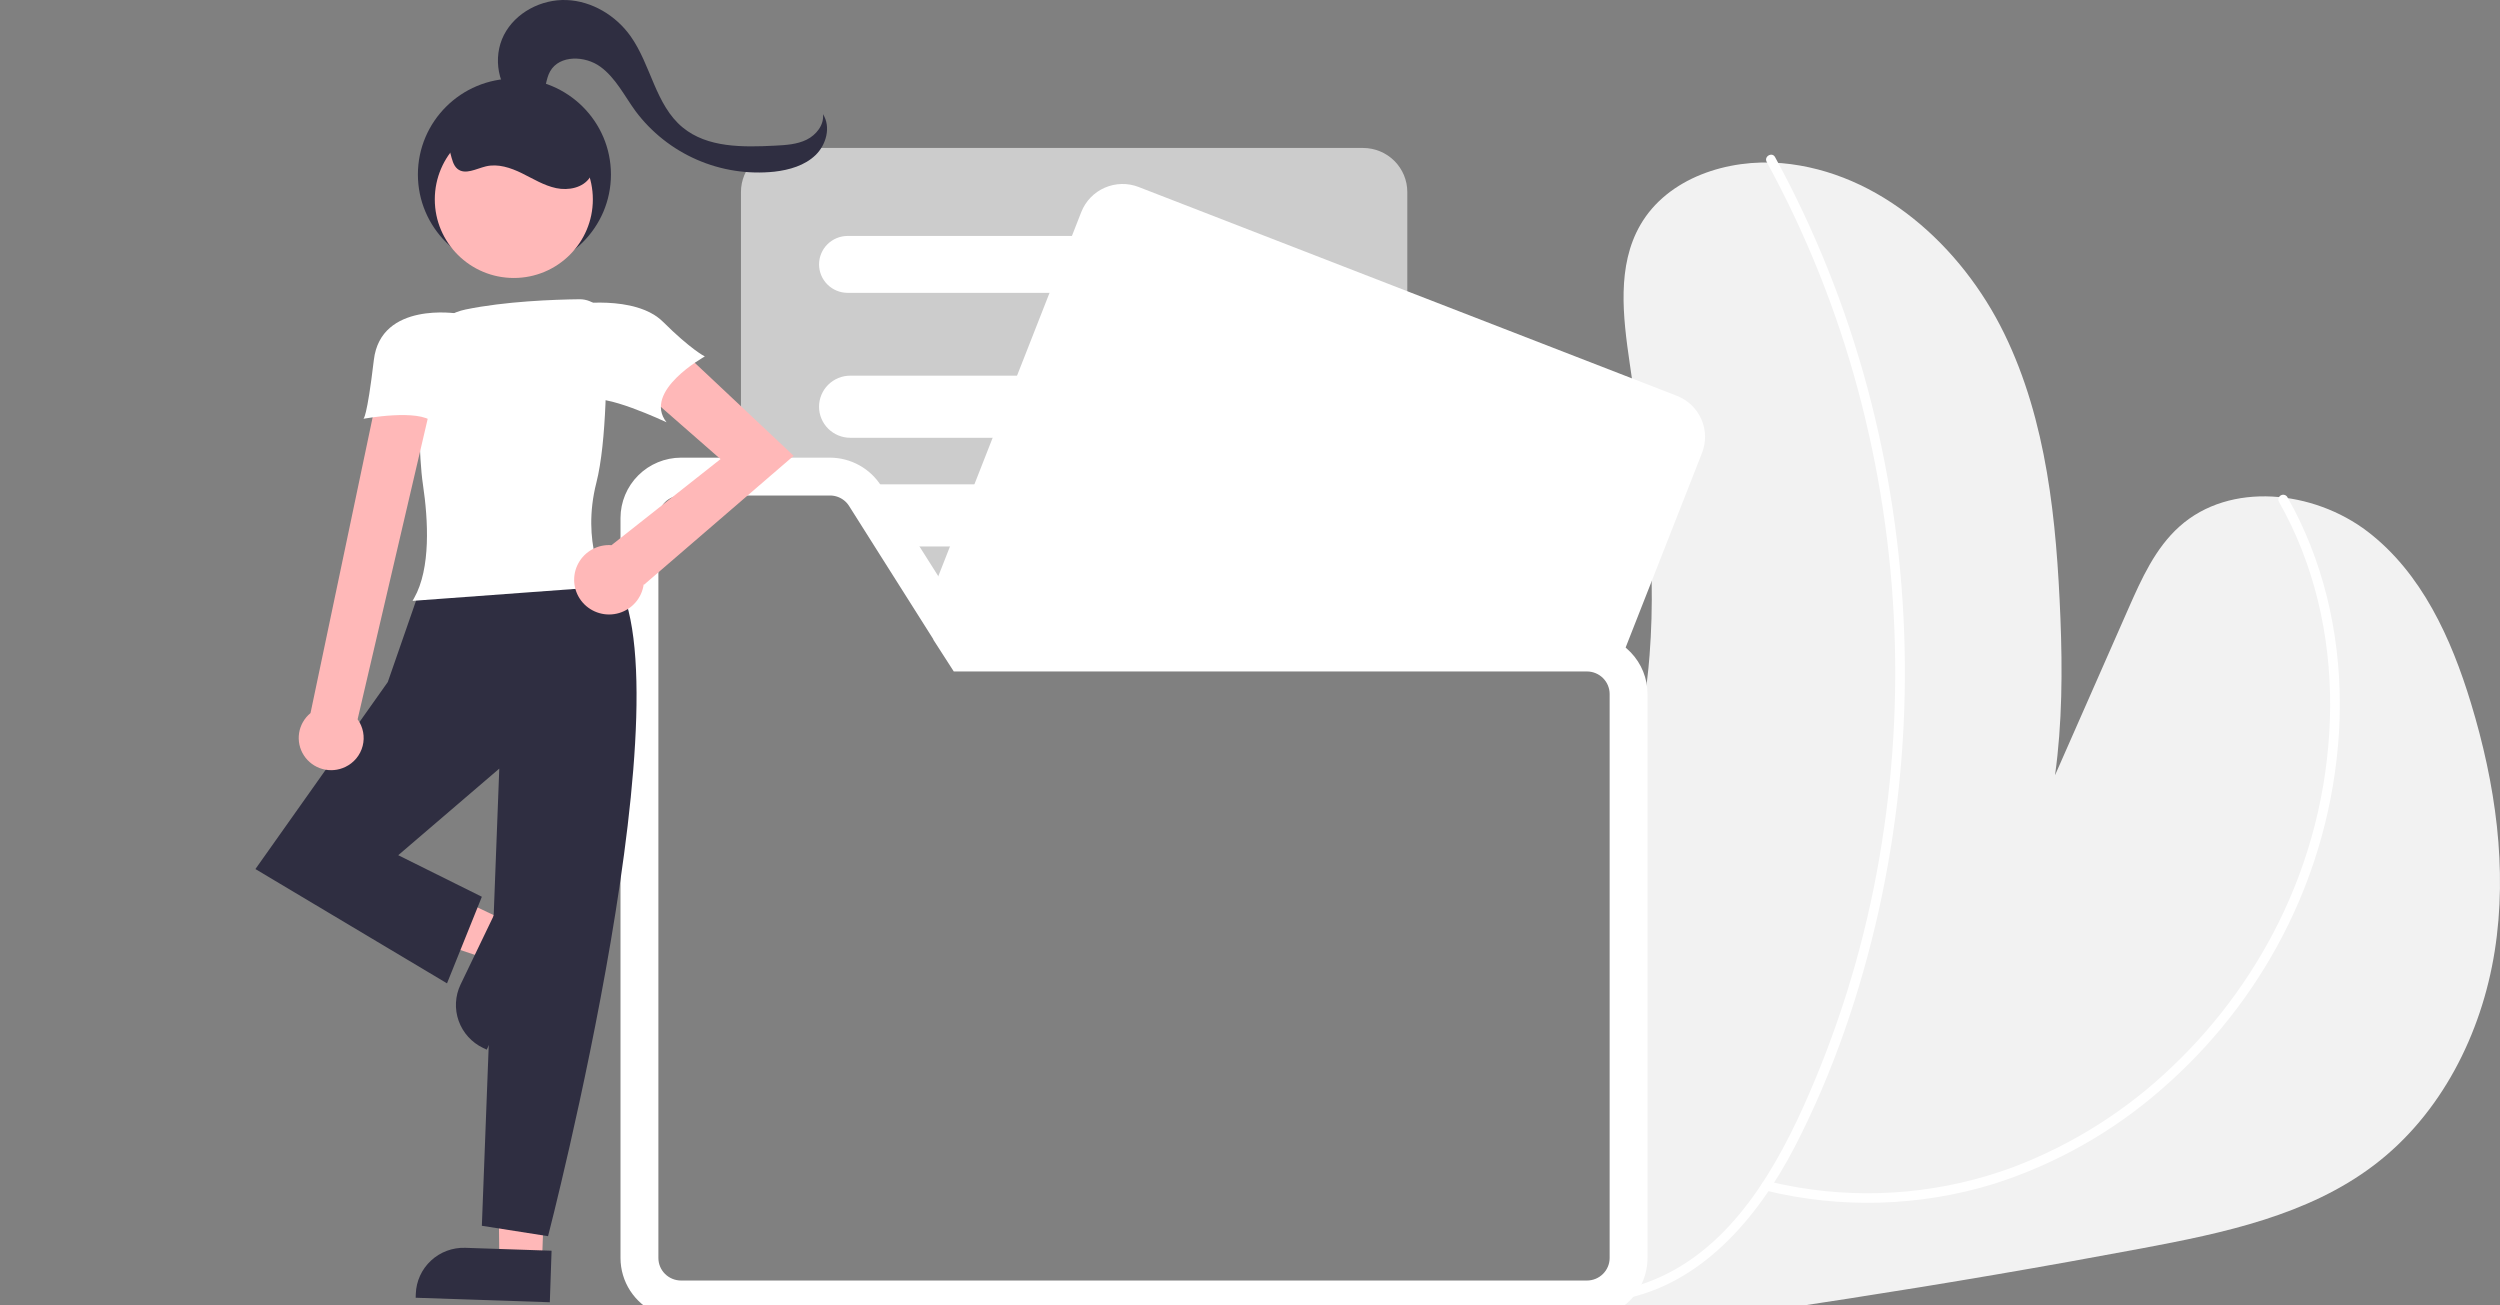 <svg width="159" height="83" viewBox="0 0 159 83" fill="none" xmlns="http://www.w3.org/2000/svg">
<rect x="0" y="0" width="159" height="83" fill="#808080" stroke="none"/>
<g clip-path="url(#clip0_157_245)">
<path d="M158.662 60.5C157.829 65.763 155.249 70.871 150.99 74.103C146.799 77.287 141.43 78.418 136.247 79.391C130.03 80.558 123.796 81.626 117.545 82.593C116.659 82.733 115.772 82.869 114.885 83H78.477C78.44 82.951 78.401 82.9 78.364 82.849C78.305 82.764 78.245 82.678 78.188 82.593C78.155 82.544 78.123 82.493 78.09 82.442H100.927C101.575 82.442 102.196 82.186 102.655 81.73C103.113 81.275 103.371 80.657 103.372 80.013V49.71C103.52 49.25 103.657 48.788 103.782 48.321C104.364 46.142 104.743 43.914 104.913 41.666C105.036 40.1 105.073 38.533 105.046 36.965C104.971 32.654 104.404 28.343 103.788 24.063C103.743 23.748 103.696 23.431 103.651 23.115C103.217 20.141 102.822 16.904 104.33 14.299C106.055 11.316 109.884 10.073 113.332 10.378C119.534 10.93 124.758 15.651 127.474 21.223C130.187 26.793 130.795 33.128 131.043 39.313C131.174 42.592 131.159 46.018 130.699 49.307C132.254 45.772 133.811 42.236 135.369 38.7C136.2 36.814 137.073 34.868 138.612 33.488C141.829 30.602 147.149 31.183 150.585 33.812C154.019 36.442 155.902 40.598 157.154 44.722C158.705 49.822 159.497 55.237 158.662 60.5Z" fill="#F2F2F2"/>
<path d="M144.941 31.915C147.191 35.876 148.223 40.417 148.198 44.949C148.163 49.442 147.163 53.876 145.265 57.954C143.549 61.636 141.157 64.969 138.212 67.78C135.306 70.585 131.858 72.775 128.076 74.216C123.688 75.852 118.942 76.3 114.323 75.516C113.681 75.406 113.044 75.273 112.412 75.117C112.028 75.023 111.865 75.611 112.249 75.706C117.056 76.89 122.097 76.746 126.827 75.289C130.767 74.029 134.403 71.972 137.505 69.249C140.647 66.519 143.245 63.227 145.164 59.543C147.264 55.511 148.489 51.085 148.761 46.551C149.029 41.952 148.253 37.27 146.252 33.097C146.009 32.591 145.749 32.095 145.471 31.607C145.429 31.54 145.362 31.492 145.284 31.474C145.207 31.455 145.125 31.467 145.057 31.507C144.988 31.547 144.937 31.611 144.916 31.688C144.894 31.764 144.903 31.846 144.941 31.915H144.941Z" fill="white"/>
<path d="M112.362 10.297C114.856 14.868 116.799 19.715 118.152 24.738C120.861 34.798 121.268 45.333 119.346 55.57C118.386 60.684 116.821 65.668 114.682 70.417C112.55 75.126 109.481 80.088 104.237 81.736C103.646 81.921 103.039 82.056 102.424 82.139C102.035 82.192 102.201 82.781 102.588 82.728C108.011 81.988 111.78 77.508 114.144 72.942C116.589 68.217 118.331 63.087 119.489 57.906C121.784 47.571 121.701 36.853 119.247 26.553C118.028 21.422 116.206 16.452 113.819 11.744C113.519 11.154 113.21 10.57 112.892 9.989C112.703 9.644 112.173 9.952 112.362 10.297V10.297Z" fill="white"/>
<path d="M86.691 9.41H49.939C49.193 9.411 48.478 9.706 47.95 10.23C47.423 10.755 47.126 11.466 47.125 12.207V30.514H52.781C53.195 30.513 53.602 30.617 53.964 30.816C54.326 31.015 54.631 31.302 54.85 31.651L56.81 34.754L58.685 37.718L59.037 38.275L61.181 41.666L61.206 41.705H89.504V12.207C89.504 11.466 89.207 10.755 88.679 10.23C88.152 9.706 87.437 9.411 86.691 9.41Z" fill="#CCCCCC"/>
<path d="M72.123 15.006H53.913C53.43 15.006 52.967 15.197 52.625 15.536C52.284 15.876 52.092 16.336 52.092 16.816C52.092 17.296 52.284 17.756 52.625 18.095C52.967 18.435 53.43 18.625 53.913 18.625H72.123C72.606 18.625 73.069 18.435 73.41 18.095C73.751 17.756 73.943 17.296 73.943 16.816C73.943 16.336 73.751 15.876 73.41 15.536C73.069 15.197 72.606 15.006 72.123 15.006Z" fill="white"/>
<path d="M82.221 23.892H54.078C53.551 23.892 53.046 24.1 52.673 24.471C52.301 24.841 52.091 25.344 52.091 25.868C52.091 26.392 52.301 26.894 52.673 27.264C53.046 27.635 53.551 27.843 54.078 27.843H82.221C82.748 27.843 83.254 27.635 83.626 27.264C83.999 26.894 84.208 26.392 84.208 25.868C84.208 25.344 83.999 24.841 83.626 24.471C83.254 24.1 82.748 23.892 82.221 23.892Z" fill="white"/>
<path d="M84.018 31.942C83.859 31.602 83.605 31.315 83.286 31.114C82.968 30.912 82.599 30.805 82.222 30.805H54.079C54.036 30.805 53.995 30.807 53.952 30.809C54.319 31.008 54.628 31.299 54.85 31.651L56.81 34.754H82.222C82.556 34.754 82.885 34.67 83.178 34.51C83.471 34.35 83.718 34.119 83.897 33.839C84.076 33.558 84.181 33.237 84.203 32.906C84.224 32.574 84.16 32.243 84.018 31.942Z" fill="white"/>
<path d="M84.188 39.426C84.123 38.953 83.888 38.52 83.527 38.206C83.165 37.891 82.701 37.718 82.221 37.718H58.685L59.036 38.275L61.181 41.666H82.221C82.635 41.667 83.038 41.538 83.374 41.298C83.631 41.115 83.841 40.874 83.986 40.595C84.131 40.315 84.206 40.005 84.206 39.691C84.207 39.602 84.2 39.514 84.188 39.426Z" fill="white"/>
<path d="M106.653 25.176L103.788 24.063L89.504 18.522L72.415 11.892C71.72 11.623 70.946 11.64 70.263 11.938C69.579 12.236 69.043 12.792 68.771 13.483L68.174 15.006L66.751 18.625L64.684 23.892L63.133 27.843L61.971 30.805L60.42 34.753L59.255 37.717L59.223 37.803L59.037 38.275L61.181 41.666L61.206 41.705H100.927C101.292 41.704 101.652 41.785 101.981 41.942C102.31 42.098 102.599 42.326 102.828 42.608L102.996 42.185L105.046 36.965L108.251 28.801C108.521 28.11 108.505 27.34 108.205 26.66C107.906 25.98 107.347 25.447 106.653 25.176Z" fill="white"/>
<path d="M91.035 25.123L89.504 24.529L74.071 18.542C73.621 18.369 73.12 18.38 72.678 18.572C72.236 18.765 71.889 19.123 71.712 19.57C71.537 20.017 71.548 20.515 71.742 20.955C71.936 21.394 72.298 21.74 72.747 21.915L77.845 23.892L84.149 26.338L89.504 28.417L89.711 28.496C90.161 28.67 90.662 28.659 91.103 28.466C91.545 28.273 91.891 27.913 92.067 27.467C92.242 27.02 92.232 26.522 92.038 26.083C91.845 25.643 91.484 25.298 91.035 25.123Z" fill="white"/>
<path d="M97.191 37.053L89.504 34.07L84.018 31.942L81.088 30.805L73.455 27.843L70.975 26.881C70.512 26.701 69.999 26.701 69.535 26.879C69.072 27.057 68.693 27.401 68.472 27.843C68.448 27.894 68.423 27.947 68.403 28.002C68.308 28.243 68.262 28.501 68.267 28.76C68.272 29.02 68.329 29.275 68.434 29.513C68.538 29.75 68.689 29.965 68.877 30.144C69.065 30.324 69.287 30.465 69.53 30.559L70.165 30.805L80.339 34.754L89.504 38.31L95.746 40.733C95.975 40.822 96.22 40.867 96.466 40.867C96.93 40.868 97.379 40.707 97.736 40.414C98.093 40.12 98.335 39.711 98.421 39.259C98.507 38.806 98.431 38.338 98.207 37.935C97.982 37.532 97.622 37.22 97.191 37.053H97.191Z" fill="white"/>
<path d="M89.504 41.489L89.011 41.298L84.188 39.426L79.782 37.718L72.141 34.754L68.446 33.319C68.203 33.225 67.943 33.179 67.682 33.184C67.421 33.189 67.163 33.245 66.924 33.35C66.685 33.454 66.469 33.604 66.288 33.791C66.108 33.979 65.966 34.2 65.871 34.441C65.776 34.683 65.73 34.941 65.736 35.201C65.741 35.46 65.798 35.716 65.903 35.954C66.009 36.191 66.16 36.406 66.349 36.585C66.537 36.765 66.76 36.906 67.003 36.999L68.853 37.718L78.082 41.298L79.031 41.666L79.129 41.705H90.059L89.504 41.489Z" fill="white"/>
<path d="M70.835 41.666L69.886 41.298L65.918 39.758C65.641 39.65 65.343 39.605 65.046 39.628C64.749 39.65 64.461 39.738 64.203 39.886C63.945 40.034 63.724 40.238 63.556 40.482C63.389 40.726 63.278 41.005 63.233 41.298C63.214 41.42 63.206 41.543 63.211 41.666C63.21 41.679 63.211 41.692 63.213 41.705H70.936L70.835 41.666Z" fill="white"/>
<path d="M79.031 41.666L78.082 41.298H63.234C63.214 41.42 63.207 41.543 63.211 41.666H61.181L61.206 41.705H79.13L79.031 41.666ZM79.031 41.666H61.181L61.206 41.705H79.13L79.031 41.666ZM79.031 41.666H61.181L61.206 41.705H79.13L79.031 41.666ZM79.13 41.705L79.031 41.666H61.181L61.206 41.705H79.13ZM43.317 82.442C42.669 82.441 42.048 82.185 41.59 81.73C41.132 81.274 40.875 80.657 40.874 80.013V32.945C40.874 32.301 41.132 31.683 41.59 31.227C42.048 30.772 42.669 30.515 43.317 30.514H47.125V30.107H43.317C42.56 30.109 41.835 30.408 41.301 30.94C40.766 31.472 40.465 32.193 40.464 32.945V80.013C40.465 80.557 40.623 81.09 40.919 81.547C41.216 82.004 41.638 82.367 42.136 82.593H78.188C78.156 82.544 78.123 82.493 78.09 82.442H43.317ZM102.996 42.185C102.73 41.905 102.41 41.681 102.054 41.529C101.698 41.376 101.315 41.298 100.927 41.298H61.433L59.223 37.803L59.17 37.718L57.295 34.754L55.196 31.434C54.938 31.028 54.582 30.694 54.16 30.462C53.738 30.23 53.264 30.108 52.781 30.107H43.317C42.56 30.109 41.835 30.408 41.301 30.94C40.766 31.472 40.465 32.193 40.464 32.945V80.013C40.465 80.557 40.623 81.09 40.919 81.547C41.216 82.004 41.638 82.367 42.136 82.593C42.506 82.762 42.909 82.85 43.317 82.849H100.927C101.336 82.85 101.739 82.762 102.11 82.593C102.608 82.367 103.03 82.004 103.327 81.547C103.623 81.09 103.781 80.557 103.782 80.013V44.136C103.782 43.409 103.501 42.71 102.996 42.185ZM103.373 80.013C103.372 80.657 103.113 81.275 102.655 81.73C102.197 82.186 101.575 82.442 100.927 82.442H43.317C42.669 82.441 42.048 82.185 41.59 81.73C41.132 81.274 40.875 80.657 40.874 80.013V32.945C40.874 32.301 41.132 31.683 41.59 31.227C42.048 30.772 42.669 30.515 43.317 30.514H52.781C53.195 30.513 53.602 30.617 53.964 30.816C54.326 31.015 54.631 31.302 54.85 31.651L56.81 34.754L58.685 37.718L59.037 38.275L61.181 41.666L61.206 41.705H100.927C101.576 41.705 102.197 41.962 102.656 42.417C103.114 42.873 103.372 43.491 103.373 44.136V80.013ZM79.031 41.666H61.181L61.206 41.705H79.13L79.031 41.666ZM79.031 41.666H61.181L61.206 41.705H79.13L79.031 41.666ZM79.031 41.666H61.181L61.206 41.705H79.13L79.031 41.666ZM79.031 41.666L78.082 41.298H61.433L59.223 37.803L59.037 38.275L61.181 41.666L61.206 41.705H79.13L79.031 41.666Z" fill="white" stroke="white" stroke-width="2"/>
<path d="M32.113 58.541L30.941 60.977L20.931 57.642L22.66 54.047L32.113 58.541Z" fill="#FFB8B8"/>
<path d="M29.294 62.611L31.664 57.686L34.639 59.101L30.956 66.758L30.728 66.65C29.999 66.303 29.439 65.683 29.17 64.926C28.901 64.168 28.946 63.336 29.294 62.611Z" fill="#2F2E41"/>
<path d="M34.472 80.297L31.758 80.206L31.643 69.7L34.826 69.887L34.472 80.297Z" fill="#FFB8B8"/>
<path d="M29.592 79.361L35.08 79.546L34.969 82.823L26.436 82.537L26.445 82.286C26.472 81.483 26.819 80.724 27.409 80.176C27.999 79.627 28.785 79.334 29.592 79.361Z" fill="#2F2E41"/>
<path d="M38.844 36.328C38.844 36.328 30.535 34.236 26.768 37.319L24.664 43.377L16.244 55.272L28.43 62.541L30.646 57.034L25.328 54.391L31.754 48.884L30.646 77.96L34.856 78.621C34.856 78.621 44.162 42.716 38.844 36.328Z" fill="#2F2E41"/>
<path d="M26.238 38.215L26.34 38.036C27.407 36.15 27.234 33.077 26.901 30.832C26.622 28.951 26.631 25.637 26.687 23.188C26.701 22.362 26.997 21.564 27.527 20.928C28.058 20.291 28.791 19.853 29.605 19.685C32.133 19.162 35.236 19.051 36.861 19.032L36.862 19.142L36.861 19.032C37.302 19.03 37.727 19.2 38.043 19.506C38.36 19.812 38.543 20.229 38.554 20.668C38.604 23.305 38.588 28.114 37.93 30.695C36.953 34.524 38.481 37.127 38.496 37.153L38.589 37.306L26.238 38.215Z" fill="white"/>
<path d="M21.964 48.777C22.234 48.648 22.473 48.462 22.663 48.232C22.854 48.001 22.991 47.732 23.065 47.443C23.14 47.154 23.149 46.853 23.094 46.56C23.038 46.267 22.919 45.99 22.744 45.748L27.433 25.645H23.888L19.749 45.351C19.36 45.671 19.101 46.121 19.023 46.617C18.945 47.113 19.053 47.62 19.326 48.042C19.599 48.464 20.018 48.773 20.505 48.908C20.991 49.043 21.51 48.997 21.964 48.777Z" fill="#FFB8B8"/>
<path d="M50.477 28.989L42.651 21.63L40.536 24.573L45.824 29.199L38.89 34.674C38.84 34.67 38.79 34.666 38.739 34.666C38.312 34.666 37.894 34.787 37.535 35.017C37.176 35.246 36.892 35.574 36.715 35.96C36.538 36.346 36.477 36.775 36.539 37.194C36.601 37.614 36.783 38.007 37.064 38.327C37.345 38.646 37.712 38.878 38.123 38.995C38.533 39.113 38.968 39.11 39.377 38.988C39.785 38.865 40.15 38.629 40.426 38.306C40.703 37.983 40.881 37.588 40.938 37.167L40.959 37.189L50.477 28.989Z" fill="#FFB8B8"/>
<path d="M29.107 19.944C29.107 19.944 24.22 19.147 23.777 22.891C23.334 26.636 23.112 26.636 23.112 26.636C23.112 26.636 26.657 25.975 27.544 26.856C28.43 27.738 29.107 19.944 29.107 19.944Z" fill="white"/>
<path d="M36.407 19.367C36.407 19.367 40.396 18.706 42.168 20.468C43.941 22.231 44.827 22.671 44.827 22.671C44.827 22.671 40.839 24.874 42.39 26.856C42.39 26.856 38.18 24.874 37.515 25.535C36.85 26.195 36.407 19.367 36.407 19.367Z" fill="white"/>
<path d="M32.909 6.578C31.651 5.579 31.32 3.652 32.05 2.225C32.78 0.798 34.43 -0.061 36.039 0.003C37.648 0.067 39.164 0.985 40.096 2.29C41.405 4.124 41.679 6.672 43.42 8.107C44.993 9.404 47.245 9.367 49.285 9.264C49.973 9.229 50.683 9.188 51.3 8.885C51.917 8.581 52.422 7.94 52.342 7.26C52.855 8.067 52.557 9.198 51.87 9.863C51.182 10.529 50.203 10.808 49.25 10.919C47.568 11.094 45.87 10.832 44.321 10.156C42.773 9.481 41.428 8.416 40.419 7.067C39.71 6.094 39.162 4.96 38.188 4.247C37.214 3.534 35.59 3.485 34.992 4.53C34.696 5.047 34.725 5.695 34.453 6.225C34.181 6.755 33.298 7.04 33.036 6.506" fill="#2F2E41"/>
<path d="M32.717 17.201C36.107 17.201 38.856 14.468 38.856 11.098C38.856 7.727 36.107 4.995 32.717 4.995C29.326 4.995 26.578 7.727 26.578 11.098C26.578 14.468 29.326 17.201 32.717 17.201Z" fill="#2F2E41"/>
<path d="M32.679 17.679C35.455 17.679 37.705 15.441 37.705 12.682C37.705 9.923 35.455 7.686 32.679 7.686C29.904 7.686 27.653 9.923 27.653 12.682C27.653 15.441 29.904 17.679 32.679 17.679Z" fill="#FFB8B8"/>
<path d="M28.097 9.012C28.78 9.161 28.556 10.3 29.096 10.742C29.583 11.14 30.284 10.731 30.897 10.582C31.671 10.395 32.48 10.669 33.195 11.019C33.909 11.369 34.598 11.803 35.377 11.966C36.156 12.129 37.08 11.945 37.517 11.284C37.934 10.651 37.781 9.797 37.454 9.114C37.048 8.264 36.41 7.544 35.613 7.035C34.817 6.527 33.893 6.251 32.946 6.238C32 6.225 31.068 6.476 30.258 6.962C29.447 7.448 28.79 8.15 28.36 8.988" fill="#2F2E41"/>
</g>
<defs>
<clipPath id="clip0_157_245">
<rect width="159" height="83" fill="white" transform="translate(0 -0)"/>
</clipPath>
</defs>
</svg>
